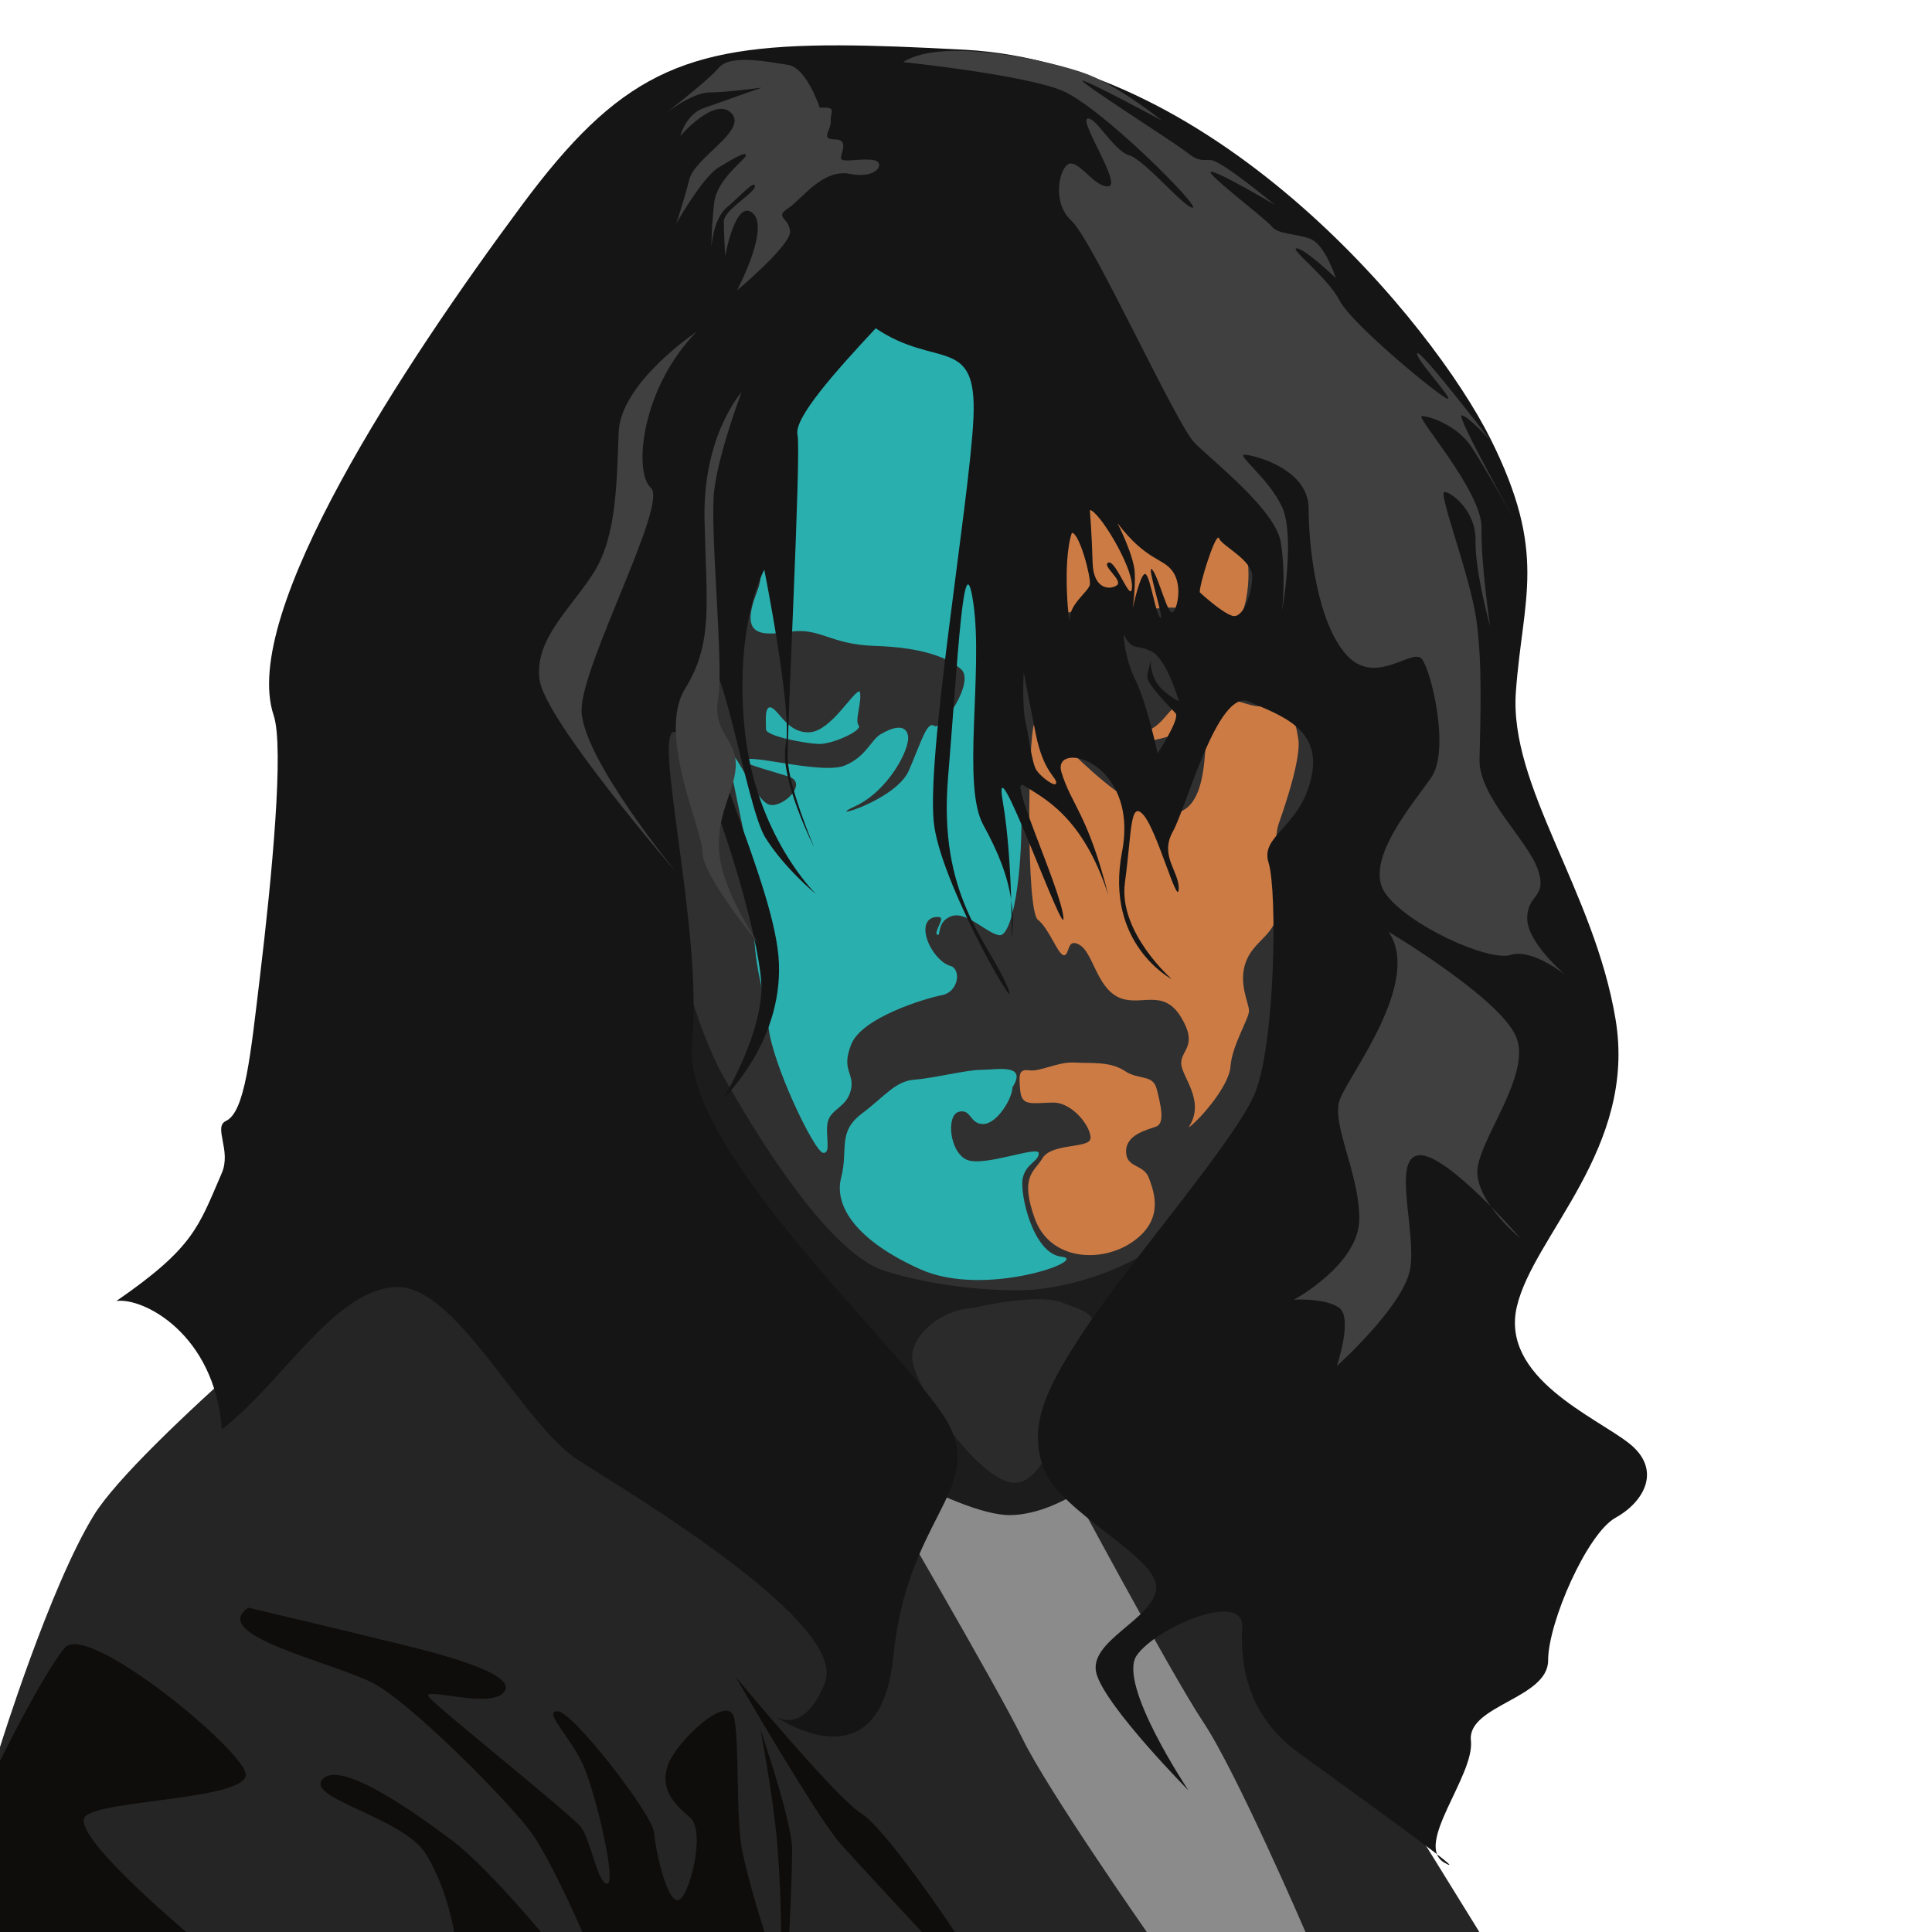 <?xml version="1.0" encoding="UTF-8" standalone="no"?>
<!-- Created with Inkscape (http://www.inkscape.org/) -->

<svg
   xmlns:dc="http://purl.org/dc/elements/1.1/"
   xmlns:cc="http://creativecommons.org/ns#"
   xmlns:rdf="http://www.w3.org/1999/02/22-rdf-syntax-ns#"
   xmlns:svg="http://www.w3.org/2000/svg"
   xmlns="http://www.w3.org/2000/svg"
   xmlns:sodipodi="http://sodipodi.sourceforge.net/DTD/sodipodi-0.dtd"
   xmlns:inkscape="http://www.inkscape.org/namespaces/inkscape"
   width="1000"
   height="1000"
   viewBox="0 0 264.583 264.583"
   id="svg4332"
   version="1.1"
   inkscape:version="0.91+devel r13925"
   sodipodi:docname="robbie-seahag.svg"
   inkscape:export-filename="/Users/agarone/Documents/git/art/robbie-seahag/robbie-seahag.png"
   inkscape:export-xdpi="90"
   inkscape:export-ydpi="90">
  <defs
     id="defs4334" />
  <sodipodi:namedview
     id="base"
     pagecolor="#ffffff"
     bordercolor="#666666"
     borderopacity="1.0"
     inkscape:pageopacity="0.0"
     inkscape:pageshadow="2"
     inkscape:zoom="0.98994949"
     inkscape:cx="337.52052"
     inkscape:cy="494.71875"
     inkscape:document-units="px"
     inkscape:current-layer="layer4"
     showgrid="false"
     units="px"
     showguides="true"
     inkscape:guide-bbox="true"
     inkscape:window-width="1920"
     inkscape:window-height="1151"
     inkscape:window-x="0"
     inkscape:window-y="1"
     inkscape:window-maximized="1">
    <sodipodi:guide
       position="264.583,0"
       orientation="1,0"
       id="guide4340"
       inkscape:label=""
       inkscape:color="rgb(0,0,255)" />
    <sodipodi:guide
       position="0,0"
       orientation="1,0"
       id="guide4342"
       inkscape:label=""
       inkscape:color="rgb(0,0,255)" />
    <sodipodi:guide
       position="0,0"
       orientation="0,1"
       id="guide4344"
       inkscape:label=""
       inkscape:color="rgb(0,0,255)" />
    <sodipodi:guide
       position="0,264.583"
       orientation="0,1"
       id="guide4346"
       inkscape:label=""
       inkscape:color="rgb(0,0,255)" />
  </sodipodi:namedview>
  <g
     inkscape:label="BG"
     inkscape:groupmode="layer"
     id="layer1"
     transform="translate(0,-32.417)"
     style="display:none">
    <rect
       style="opacity:1;fill:#ffffff;fill-opacity:1;stroke:none;stroke-width:11.608;stroke-miterlimit:4;stroke-dasharray:none;stroke-opacity:1"
       id="rect5606"
       width="264.583"
       height="264.583"
       x="0"
       y="32.417" />
  </g>
  <g
     inkscape:groupmode="layer"
     id="layer2"
     inkscape:label="Neck"
     style="display:inline">
    <path
       style="fill:#1c1c1c;fill-opacity:1;fill-rule:evenodd;stroke:none;stroke-width:0.524px;stroke-linecap:butt;stroke-linejoin:miter;stroke-opacity:1"
       d="m 183.183,131.022 -3.982,66.954 -36.041,13.743 -57.944,-12.51 -0.796,-83.868 z"
       id="path4824"
       inkscape:connector-curvature="0" />
    <path
       style="display:inline;fill:#2b2b2b;fill-opacity:1;fill-rule:evenodd;stroke:none;stroke-width:0.265px;stroke-linecap:butt;stroke-linejoin:miter;stroke-opacity:1"
       d="m 133.179,179.152 c 0,0 8.846,-2.164 12.342,-0.747 3.496,1.417 5.859,1.323 3.118,7.465 -2.74,6.142 -5.008,17.387 -9.827,17.198 -4.819,-0.189 -14.08,-13.702 -13.891,-17.292 0.189,-3.591 4.703,-6.538 8.257,-6.624 z"
       id="path4887"
       inkscape:connector-curvature="0" />
  </g>
  <g
     inkscape:groupmode="layer"
     id="layer7"
     inkscape:label="Jacket">
    <path
       style="fill:#8b8b8b;fill-opacity:1;fill-rule:evenodd;stroke:none;stroke-width:0.265px;stroke-linecap:butt;stroke-linejoin:miter;stroke-opacity:1"
       d="m 155.348,264.583 29.482,0 -31.372,-64.634 c 0,0 -7.519,7.394 -15.04,7.54 -7.521,0.146 -25.781,-11.697 -25.781,-11.697 z"
       id="path4187"
       inkscape:connector-curvature="0"
       sodipodi:nodetypes="ccczcc" />
    <path
       style="fill:#252525;fill-rule:evenodd;stroke:none;stroke-width:0.265px;stroke-linecap:butt;stroke-linejoin:miter;stroke-opacity:1;fill-opacity:1"
       d="m 157.049,264.583 c 0,0 -13.607,-19.466 -17.009,-26.458 -3.402,-6.993 -19.844,-35.152 -19.844,-35.152 L 51.405,171.034 c 0,0 -32.506,26.647 -38.554,36.475 C 6.804,217.336 0,239.259 0,239.259 l 0,25.324 z"
       id="path4173"
       inkscape:connector-curvature="0" />
    <path
       style="fill:#0f0d0c;fill-rule:evenodd;stroke:none;stroke-width:0.265px;stroke-linecap:butt;stroke-linejoin:miter;stroke-opacity:1;fill-opacity:1"
       d="m 130.78,264.583 c 0,0 -9.449,-14.174 -12.851,-16.253 -3.402,-2.079 -17.198,-18.71 -17.198,-18.71 0,0 11.15,19.277 14.363,22.868 3.213,3.591 11.15,12.095 11.15,12.095 z"
       id="path4175"
       inkscape:connector-curvature="0" />
    <path
       style="fill:#0f0d0c;fill-rule:evenodd;stroke:none;stroke-width:0.265px;stroke-linecap:butt;stroke-linejoin:miter;stroke-opacity:1;fill-opacity:1"
       d="m 106.967,264.583 c 0,0 0,-6.048 -0.567,-12.473 -0.567,-6.426 -2.268,-15.308 -2.268,-15.308 0,0 4.347,12.662 4.347,16.442 0,3.78 -0.378,11.339 -0.378,11.339 z"
       id="path4177"
       inkscape:connector-curvature="0" />
    <path
       style="fill:#0f0d0c;fill-rule:evenodd;stroke:none;stroke-width:0.265px;stroke-linecap:butt;stroke-linejoin:miter;stroke-opacity:1;fill-opacity:1"
       d="m 34.018,220.171 c 0,0 14.363,3.402 18.143,4.347 3.78,0.945 18.521,4.158 17.009,6.993 -1.512,2.835 -11.906,-0.756 -10.394,0.945 1.512,1.701 19.466,16.064 20.789,17.765 1.323,1.701 2.268,7.749 3.591,7.749 1.323,0 -1.512,-12.095 -3.213,-16.064 -1.701,-3.969 -5.67,-7.56 -3.591,-7.56 2.079,0 13.04,14.174 13.229,16.631 0.189,2.457 1.701,9.26 3.213,9.26 1.512,0 3.969,-9.449 1.701,-11.339 -2.268,-1.89 -4.158,-3.969 -3.024,-7.182 1.134,-3.213 8.315,-10.016 9.071,-6.426 0.756,3.591 0.189,13.796 1.134,18.332 0.945,4.536 3.024,10.961 3.024,10.961 l -24.946,0 c 0,0 -4.158,-9.638 -6.993,-13.607 C 69.926,247.007 56.507,233.4 51.216,230.565 45.924,227.731 28.348,223.951 34.018,220.171 Z"
       id="path4179"
       inkscape:connector-curvature="0" />
    <path
       style="fill:#0f0d0c;fill-rule:evenodd;stroke:none;stroke-width:0.265px;stroke-linecap:butt;stroke-linejoin:miter;stroke-opacity:1;fill-opacity:1"
       d="m 74.083,264.583 c 0,0 -7.56,-9.071 -12.095,-12.473 -4.536,-3.402 -15.119,-11.15 -17.765,-8.504 -2.646,2.646 11.15,5.292 14.174,10.394 3.024,5.103 3.78,10.583 3.78,10.583 z"
       id="path4181"
       inkscape:connector-curvature="0" />
    <path
       style="fill:#0f0d0c;fill-rule:evenodd;stroke:none;stroke-width:0.265px;stroke-linecap:butt;stroke-linejoin:miter;stroke-opacity:1;fill-opacity:1"
       d="m 25.513,264.583 c 0,0 -16.253,-13.607 -13.796,-15.875 2.457,-2.268 22.679,-2.268 21.923,-5.859 C 32.884,239.259 11.906,222.061 8.882,225.652 5.859,229.243 0,241.149 0,241.149 l 0,23.435 z"
       id="path4183"
       inkscape:connector-curvature="0" />
    <path
       style="fill:#252525;fill-rule:evenodd;stroke:none;stroke-width:0.265px;stroke-linecap:butt;stroke-linejoin:miter;stroke-opacity:1;fill-opacity:1"
       d="m 178.783,264.583 c 0,0 -9.449,-21.923 -13.985,-28.726 -4.536,-6.804 -19.277,-34.396 -19.277,-34.396 l 13.607,-7.182 43.467,70.304 z"
       id="path4185"
       inkscape:connector-curvature="0" />
  </g>
  <g
     inkscape:groupmode="layer"
     id="layer3"
     inkscape:label="Head"
     style="display:inline">
    <path
       style="fill:#303030;fill-opacity:1;fill-rule:evenodd;stroke:none;stroke-width:0.276px;stroke-linecap:butt;stroke-linejoin:miter;stroke-opacity:1"
       d="m 141.689,176.606 c 7.7,-0.787 18.658,-4.627 24.285,-13.584 5.627,-8.958 11.057,-26.381 14.413,-43.411 3.356,-17.03 8.49,-40.851 -0.79,-51.581 -9.28,-10.73 -12.241,-32.976 -41.166,-32.878 -28.925,0.098 -46.596,21.755 -49.853,42.82 -3.258,21.066 3.356,56.798 10.464,69.398 7.108,12.6 15.598,24.609 22.113,26.676 6.515,2.067 15.005,2.953 20.534,2.559 z"
       id="path4827"
       inkscape:connector-curvature="0" />
  </g>
  <g
     inkscape:groupmode="layer"
     id="layer4"
     inkscape:label="Face"
     style="display:inline">
    <g
       id="g4188">
      <path
         inkscape:connector-curvature="0"
         id="path4834"
         d="m 124.013,43.017 c 2.138,-0.535 11.693,2.005 11.493,12.428 -0.2,10.424 -0.802,31.003 0.401,33.075 1.203,2.071 3.608,9.822 3.942,20.647 0.334,10.824 -1.27,19.177 -3.007,18.909 -1.737,-0.267 -4.477,-3.341 -6.548,-2.606 -2.071,0.735 -1.403,2.873 -1.938,2.539 -0.535,-0.334 1.069,-2.272 0.334,-2.405 -0.735,-0.134 -2.138,0.134 -1.938,2.071 0.2,1.938 1.938,4.209 3.408,4.61 1.47,0.401 1.203,3.541 -1.203,4.009 -2.405,0.468 -10.891,3.074 -12.361,6.682 -1.47,3.608 0.468,3.942 -0.067,6.281 -0.535,2.339 -2.673,2.606 -3.14,4.276 -0.468,1.67 0.535,4.477 -0.668,4.343 -1.203,-0.134 -7.016,-12.294 -7.484,-17.306 -0.468,-5.011 -2.205,-8.085 -1.938,-15.034 0.267,-6.949 -4.209,-22.183 -3.274,-22.317 0.935,-0.134 3.541,6.749 5.479,7.016 1.938,0.267 5.145,-3.007 2.539,-3.875 -2.606,-0.869 -7.617,-2.071 -5.746,-2.405 1.871,-0.334 10.557,2.071 13.43,0.869 2.873,-1.203 3.541,-3.474 4.878,-4.276 1.336,-0.802 3.408,-1.604 3.742,0.2 0.334,1.804 -2.74,7.617 -7.283,9.689 -4.544,2.071 5.613,-0.735 7.417,-4.944 1.804,-4.21 2.472,-6.749 3.474,-6.08 1.002,0.668 5.613,-6.014 3.675,-7.751 -1.938,-1.737 -5.613,-3.007 -11.827,-3.207 -6.214,-0.2 -7.417,-2.539 -11.626,-1.938 -4.21,0.601 -6.882,0.535 -4.477,-5.546 2.405,-6.08 -3.809,-16.838 -1.27,-21.114 2.539,-4.276 10.357,-15.969 21.582,-16.838 z"
         style="fill:#2aafaf;fill-opacity:1;fill-rule:evenodd;stroke:none;stroke-width:0.265px;stroke-linecap:butt;stroke-linejoin:miter;stroke-opacity:1" />
      <path
         inkscape:connector-curvature="0"
         id="path4838"
         d="m 138.646,148.922 c 0,1.537 -2.138,5.011 -4.009,5.011 -1.871,0 -1.604,-2.138 -3.341,-1.67 -1.737,0.468 -1.27,5.479 1.069,6.548 2.339,1.069 9.889,-2.005 9.889,-0.869 0,1.136 -1.804,1.403 -2.205,3.474 -0.401,2.071 1.403,10.29 5.345,10.691 3.942,0.401 -10.49,5.679 -19.31,1.737 -8.82,-3.942 -11.893,-8.686 -10.891,-12.562 1.002,-3.875 -0.535,-6.214 2.806,-8.753 3.341,-2.539 4.61,-4.477 7.283,-4.677 2.673,-0.2 7.016,-1.336 9.087,-1.336 2.071,0 6.414,-0.935 4.276,2.405 z"
         style="fill:#2aafaf;fill-opacity:1;fill-rule:evenodd;stroke:none;stroke-width:0.265px;stroke-linecap:butt;stroke-linejoin:miter;stroke-opacity:1" />
      <path
         inkscape:connector-curvature="0"
         id="path4842"
         d="m 117.74,94.683 c 0.378,1.323 -0.742,3.993 -0.141,4.661 0.601,0.668 -3.608,2.606 -5.479,2.539 -1.871,-0.067 -7.216,-1.069 -7.216,-2.005 0,-0.935 -0.267,-3.475 0.802,-2.94 1.069,0.535 2.272,3.541 5.212,3.341 2.94,-0.2 5.961,-5.714 6.823,-5.596 z"
         style="fill:#2aafaf;fill-opacity:1;fill-rule:evenodd;stroke:none;stroke-width:0.265px;stroke-linecap:butt;stroke-linejoin:miter;stroke-opacity:1" />
    </g>
    <g
       id="g4182"
       style="fill:#cc7b45;fill-opacity:1">
      <path
         inkscape:connector-curvature="0"
         id="path4830"
         d="m 142.686,158.75 c 1.134,-2.268 6.45,-1.409 6.651,-2.812 0.2,-1.403 -2.339,-5.011 -5.212,-4.944 -2.873,0.067 -4.209,0.535 -4.41,-1.67 -0.2,-2.205 -0.2,-2.94 1.27,-2.74 1.47,0.2 3.942,-1.203 6.147,-1.069 2.205,0.134 4.878,-0.2 6.882,1.136 2.005,1.336 3.875,0.401 4.41,2.539 0.535,2.138 1.136,4.61 -0.067,5.078 -1.203,0.468 -4.143,1.069 -4.143,3.408 0,2.339 2.405,1.67 3.14,3.675 0.735,2.005 2.071,5.679 -2.205,8.686 -4.276,3.007 -11.359,2.606 -13.43,-3.14 -2.071,-5.746 -0.139,-6.404 0.966,-8.146 z"
         style="fill:#cc7b45;fill-opacity:1;fill-rule:evenodd;stroke:none;stroke-width:0.265px;stroke-linecap:butt;stroke-linejoin:miter;stroke-opacity:1" />
      <path
         inkscape:connector-curvature="0"
         id="path4832"
         d="m 162.767,154.401 c 1.069,-0.601 5.546,-5.479 5.746,-8.352 0.2,-2.873 2.539,-6.548 2.539,-7.617 0,-1.069 -1.604,-3.942 -0.334,-6.949 1.27,-3.007 4.343,-3.475 4.41,-7.751 0.067,-4.276 -0.869,-8.486 0,-10.958 0.869,-2.472 3.074,-8.954 2.673,-11.559 -0.401,-2.606 -1.537,-6.815 -3.608,-5.011 -2.071,1.804 -5.813,-1.604 -8.018,-0.267 -2.205,1.336 1.002,15.836 -6.348,15.502 -7.35,-0.334 -17.306,-14.032 -18.174,-12.361 -0.869,1.67 -1.136,25.591 0.468,26.861 1.604,1.27 2.806,4.944 3.608,4.878 0.802,-0.067 0.334,-2.472 2.138,-1.403 1.804,1.069 2.339,5.746 5.279,7.149 2.94,1.403 6.08,-1.336 8.553,2.673 2.472,4.009 0,4.544 0.067,6.414 0.067,1.871 3.408,5.145 1.002,8.753 z"
         style="fill:#cc7b45;fill-opacity:1;fill-rule:evenodd;stroke:none;stroke-width:0.265px;stroke-linecap:butt;stroke-linejoin:miter;stroke-opacity:1" />
      <path
         inkscape:connector-curvature="0"
         id="path4836"
         d="m 137.777,80.167 c 0,1.938 -0.134,6.014 3.274,4.61 3.408,-1.403 14.566,-1.136 18.508,-1.537 3.942,-0.401 8.686,2.74 9.956,1.67 1.27,-1.069 2.272,-8.018 0.535,-10.49 -1.737,-2.472 -12.562,-16.905 -18.041,-15.034 -5.479,1.871 -14.366,13.764 -14.232,20.78 z"
         style="fill:#cc7b45;fill-opacity:1;fill-rule:evenodd;stroke:none;stroke-width:0.265px;stroke-linecap:butt;stroke-linejoin:miter;stroke-opacity:1" />
      <path
         style="fill:#cc7b45;fill-opacity:1;fill-rule:evenodd;stroke:none;stroke-width:0.265px;stroke-linecap:butt;stroke-linejoin:miter;stroke-opacity:1"
         d="m 148.786,94.683 c -0.378,1.323 0.742,3.993 0.141,4.661 -0.601,0.668 3.608,2.606 5.479,2.539 1.871,-0.067 7.216,-1.069 7.216,-2.005 0,-0.935 0.267,-3.475 -0.802,-2.94 -1.069,0.535 -2.272,3.541 -5.212,3.341 -2.94,-0.2 -5.961,-5.714 -6.823,-5.596 z"
         id="path4189"
         inkscape:connector-curvature="0" />
    </g>
  </g>
  <g
     inkscape:groupmode="layer"
     id="layer5"
     inkscape:label="Hair"
     style="display:inline">
    <path
       style="fill:#151515;fill-opacity:1;fill-rule:evenodd;stroke:none;stroke-width:1px;stroke-linecap:butt;stroke-linejoin:miter;stroke-opacity:1"
       d="m 433.869,23.438 c -81.185,-0.191 -114.503,15.687 -164.158,82.578 -61.114,82.327 -145.967,211.121 -128.289,263.648 5.488,16.308 -0.831,83.052 -7.115,135.295 -4.84,40.239 -7.626,69.697 -17.515,74.312 -6.765,3.157 2.929,15.159 -2.19,26.984 -12.079,27.902 -14.394,38.432 -54.479,66.101 13.637,-2.02 50.835,16.752 54.538,66.317 31.203,-24.006 57.571,-71.519 89.391,-73.539 31.82,-2.02 65.155,70.709 95.46,89.902 30.305,19.193 138.897,84.348 126.775,114.652 -9.053,22.631 -20.353,20.192 -25.498,17.506 11.393,7.184 54.72,30.195 60.854,-31.143 7.071,-70.711 45.455,-85.358 29.293,-118.693 -16.162,-33.335 -139.401,-141.421 -133.34,-198.494 6.061,-57.074 -21.213,-163.644 -8.586,-160.613 12.627,3.03 45.963,108.591 44.447,134.35 -1.515,25.759 -19.699,55.053 -19.699,55.053 0,0 30.304,-28.283 28.789,-69.699 -1.515,-41.416 -45.456,-122.229 -38.385,-148.998 7.071,-26.769 21.213,67.679 31.314,83.842 10.101,16.162 26.264,29.295 26.264,29.295 0,0 -31.315,-30.305 -36.871,-84.854 -5.556,-54.548 10.102,-82.832 10.102,-82.832 0,0 14.649,73.236 11.113,90.408 -3.536,17.173 14.646,53.033 14.646,53.033 0,0 -13.132,-30.81 -13.637,-45.457 -0.505,-14.647 7.071,-159.099 5.051,-167.686 -2.02,-8.586 19.698,-32.829 40.406,-55.053 31.315,21.213 52.528,3.03 50.508,46.467 -2.02,43.437 -25.254,177.788 -20.203,211.123 5.051,33.335 47.477,105.056 37.375,81.822 -10.102,-23.234 -35.355,-46.467 -30.305,-107.076 5.051,-60.609 8.082,-125.26 13.133,-89.904 5.051,35.355 -6.061,93.943 5.051,114.146 7.827,14.23 12.631,26.458 14.443,38.797 -0.427,-14.391 -1.476,-34.201 -4.342,-50.918 -6.061,-35.355 33.335,75.762 31.314,59.6 -2.02,-16.162 -29.295,-73.741 -20.203,-67.68 9.091,6.061 30.16,15.161 43.436,56.568 -10.653,-42.164 -19.212,-46.682 -24.242,-63.641 -4.958,-16.718 40.406,-6.061 31.314,41.416 -9.091,47.477 25.758,65.66 25.758,65.66 0,0 -27.778,-24.243 -24.242,-50.002 3.536,-25.759 2.525,-42.933 9.596,-34.852 7.071,8.081 17.677,47.478 18.182,38.387 0.505,-9.091 -10.1,-17.172 -3.029,-29.799 7.071,-12.627 23.234,-74.247 39.396,-67.176 16.162,7.071 38.129,13.958 32.068,39.717 -6.061,25.759 -26.512,29.479 -21.967,43.621 4.546,14.142 3.536,95.458 -7.576,120.207 -11.112,24.749 -62.63,84.348 -84.854,117.178 -22.223,32.83 -32.325,53.033 -23.738,75.762 8.586,22.728 59.094,45.457 58.084,61.619 -1.01,16.162 -35.861,27.275 -30.811,44.447 5.051,17.173 47.477,60.104 47.477,60.104 0,0 -36.869,-55.052 -26.768,-69.699 10.101,-14.647 55.558,-33.841 54.548,-14.648 -1.01,19.193 2.524,45.457 28.788,64.65 26.264,19.193 91.924,66.166 75.761,57.075 -16.162,-9.091 15.659,-44.952 13.639,-63.135 -2.02,-18.183 39.9,-21.718 39.9,-41.416 0,-19.698 20.202,-65.661 34.85,-73.742 14.647,-8.081 24.245,-24.748 7.072,-38.385 -17.173,-13.637 -66.67,-33.84 -58.084,-70.711 8.586,-36.871 62.123,-81.822 51.012,-148.492 -11.112,-66.67 -55.052,-120.209 -51.516,-169.201 3.536,-48.992 16.667,-71.216 -13.133,-130.814 C 740.442,167.13 629.83,32.778 498.51,25.707 473.887,24.381 452.604,23.482 433.869,23.438 Z m 88.682,441.592 c 0.476,16.045 0.176,25.337 0.709,15.752 0.299,-5.375 0.052,-10.573 -0.709,-15.752 z M 400.787,887.195 C 399.046,886.097 398,885.348 398,885.348 c 0,0 1.043,0.937 2.787,1.848 z M 563.215,263.572 C 567.858,263.929 585,292.143 585,302.857 c 0,10.714 -8.214,-13.571 -12.143,-12.143 -3.929,1.429 7.857,9.285 4.285,11.785 -3.571,2.5 -12.143,2.143 -12.5,-11.785 -0.357,-13.929 -1.428,-27.143 -1.428,-27.143 z M 577.5,270.357 c 15,19.643 23.572,17.857 28.572,25 5,7.143 2.5,18.927 0,21.07 -2.5,2.143 -7.501,-18.928 -10.715,-22.143 -3.214,-3.214 6.785,27.143 4.285,25 -2.5,-2.143 -5,-20.357 -7.5,-22.5 -2.5,-2.143 -6.785,17.5 -6.785,17.5 0,0 1.427,-9.284 1.07,-18.213 C 586.071,287.144 577.5,270.357 577.5,270.357 Z m -23.572,5 c 3.929,0 10.001,23.214 9.287,26.785 -0.714,3.571 -10.357,10 -10.357,17.5 0,7.5 -4.287,-28.571 1.07,-44.285 z m 75.725,2.467 c 0.141,0.018 0.258,0.145 0.348,0.391 1.429,3.929 17.143,11.071 17.143,19.643 0,8.571 -4.643,22.143 -10.357,20.357 C 631.071,316.429 620,306.072 620,306.072 c 0,-4.688 7.534,-28.524 9.652,-28.248 z m -48.938,50.033 c 4.643,9.286 6.785,4.642 14.643,8.928 7.857,4.286 13.928,25.715 13.928,25.715 0,0 -9.286,-4.642 -12.5,-11.428 C 593.571,344.287 595,340.357 595,340.357 c 0,0 -1.428,4.999 -2.143,8.928 -0.714,3.929 12.143,16.43 14.643,19.287 2.5,2.857 -9.285,20.713 -9.285,20.713 0,0 -5.358,-25.357 -11.43,-37.857 -6.071,-12.5 -6.07,-23.57 -6.07,-23.57 z m -51.682,19.572 c 0,0 2.303,12.265 6.217,31.824 3.914,19.559 10.59,22.212 10.59,25.195 0,2.984 -7.598,-2.652 -10.131,-6.299 -2.533,-3.647 -3.914,-17.571 -5.756,-25.195 -1.842,-7.625 -0.92,-25.525 -0.92,-25.525 z"
       transform="scale(0.265)"
       id="path4845"
       inkscape:connector-curvature="0"
       sodipodi:nodetypes="ssssssccssscssssscssscscscsscsssssscssscsscsssssssssssscsssssssssssssscscccccssssccssssscsccsscscsscscscscsscsccssccc" />
  </g>
  <g
     inkscape:groupmode="layer"
     id="layer6"
     inkscape:label="Holes"
     style="display:inline">
    <path
       style="fill:#404040;fill-rule:evenodd;stroke:none;stroke-width:0.265px;stroke-linecap:butt;stroke-linejoin:miter;stroke-opacity:1;fill-opacity:1"
       d="m 112.259,14.741 c 0,0 -1.795,-5.481 -4.347,-5.859 -2.551,-0.378 -7.843,-1.512 -9.449,0.378 -1.606,1.89 -7.56,6.426 -7.56,6.426 0,0 3.874,-3.024 6.237,-3.024 2.362,0 7.182,-0.661 7.182,-0.661 0,0 -5.67,1.984 -8.032,2.835 -2.362,0.85 -3.118,3.78 -3.118,3.78 0,0 4.725,-5.481 6.993,-3.118 2.268,2.362 -5.008,6.048 -5.764,9.071 -0.756,3.024 -1.795,6.048 -1.795,6.048 0,0 3.591,-6.331 5.764,-7.654 2.173,-1.323 3.78,-2.268 3.78,-1.701 0,0.567 -3.969,3.213 -4.347,6.52 -0.378,3.307 -0.378,6.142 -0.378,6.142 0,0 0.189,-3.874 2.079,-5.481 1.89,-1.606 3.874,-3.874 3.874,-2.929 0,0.945 -4.252,3.213 -4.252,4.819 0,1.606 0.189,4.725 0.189,4.725 0,0 1.417,-7.938 3.78,-5.859 2.362,2.079 -2.173,10.583 -2.173,10.583 0,0 7.465,-6.237 7.276,-8.126 -0.189,-1.89 -2.173,-1.89 -0.283,-3.118 1.89,-1.228 4.725,-5.481 8.504,-4.725 3.78,0.756 4.914,-1.606 3.213,-1.89 -1.701,-0.283 -4.252,0.378 -4.441,-0.189 -0.189,-0.567 1.228,-2.646 -0.85,-2.646 -2.079,0 -0.472,-1.228 -0.567,-2.551 -0.095,-1.323 0.945,-1.89 -1.512,-1.795 z"
       id="path4160"
       inkscape:connector-curvature="0" />
    <path
       style="fill:#404040;fill-rule:evenodd;stroke:none;stroke-width:0.259px;stroke-linecap:butt;stroke-linejoin:miter;stroke-opacity:1;fill-opacity:1"
       d="m 123.693,8.504 c 0,0 16.329,1.701 21.682,3.874 5.352,2.173 19.142,16.064 17.962,16.064 -1.179,0 -6.532,-6.52 -8.709,-7.182 -2.177,-0.661 -4.627,-5.386 -5.715,-5.008 -1.089,0.378 4.717,9.071 2.903,9.26 -1.814,0.189 -3.719,-3.118 -5.171,-3.118 -1.451,0 -2.812,5.197 0.091,7.843 2.903,2.646 14.333,27.876 16.874,30.427 2.54,2.551 11.068,9.166 11.793,13.607 0.726,4.441 0.181,9.355 0.181,9.355 0,0 1.814,-10.205 0,-14.174 -1.814,-3.969 -6.441,-7.276 -5.08,-7.182 1.361,0.094 8.709,1.984 8.709,7.371 0,5.386 1.179,15.592 5.171,20.033 3.992,4.441 9.072,-1.039 10.342,0.567 1.27,1.606 3.901,12.473 1.27,16.253 -2.631,3.78 -9.344,11.528 -6.26,15.875 3.084,4.347 14.152,9.355 17.146,8.41 2.994,-0.945 7.62,2.835 7.62,2.835 0,0 -5.352,-4.441 -5.352,-7.843 0,-3.402 2.812,-2.74 1.451,-6.709 -1.361,-3.969 -8.074,-9.922 -7.983,-15.025 0.091,-5.103 0.454,-13.135 -0.454,-19.277 -0.907,-6.142 -5.262,-17.387 -4.354,-17.387 0.907,0 4.354,2.551 4.264,6.709 -0.091,4.158 1.996,11.717 1.996,11.717 0,0 -1.27,-8.504 -1.179,-13.513 0.091,-5.008 -9.163,-15.308 -8.165,-15.308 0.998,0 4.808,1.228 6.804,4.252 1.996,3.024 6.26,10.678 6.26,10.678 0,0 -8.437,-15.025 -7.62,-15.025 0.816,0 3.992,3.496 3.992,3.496 0,0 -9.707,-12.662 -10.07,-12.001 -0.363,0.661 4.899,6.237 4.173,6.237 -0.726,0 -13.063,-10.111 -14.787,-13.418 -1.724,-3.307 -6.985,-7.182 -5.897,-7.182 1.089,0 5.352,4.063 5.352,4.063 0,0 -1.451,-4.63 -3.538,-5.386 -2.087,-0.756 -4.354,-0.567 -5.262,-1.701 -0.907,-1.134 -9.344,-7.465 -8.255,-7.465 1.089,0 8.709,4.536 8.709,4.536 0,0 -7.348,-6.142 -8.8,-6.142 -1.451,0 -1.814,0.094 -3.357,-1.134 -1.542,-1.228 -15.059,-9.827 -14.152,-9.733 0.907,0.094 10.886,5.481 10.886,5.481 0,0 -5.806,-4.63 -10.16,-6.331 -4.354,-1.701 -19.777,-5.292 -25.31,-1.701 z"
       id="path4162"
       inkscape:connector-curvature="0" />
    <path
       style="fill:#404040;fill-rule:evenodd;stroke:none;stroke-width:0.265px;stroke-linecap:butt;stroke-linejoin:miter;stroke-opacity:1;fill-opacity:1"
       d="m 95.415,45.422 c 0,0 -10.424,6.949 -10.691,13.764 -0.267,6.815 -0.267,14.165 -3.341,19.11 -3.074,4.944 -8.285,9.221 -7.484,14.833 0.802,5.613 18.709,26.326 18.709,26.326 0,0 -13.096,-15.903 -12.963,-22.317 0.134,-6.414 11.893,-28.197 9.488,-30.335 -2.405,-2.138 -1.336,-13.631 6.281,-21.382 z"
       id="path4166"
       inkscape:connector-curvature="0" />
    <path
       style="fill:#404040;fill-rule:evenodd;stroke:none;stroke-width:0.265px;stroke-linecap:butt;stroke-linejoin:miter;stroke-opacity:1;fill-opacity:1"
       d="m 101.562,53.708 c 0,0 -5.345,5.88 -5.078,17.506 0.267,11.626 1.203,16.838 -2.673,23.119 -3.875,6.281 2.405,19.243 2.405,22.451 0,3.207 7.751,12.562 7.751,12.562 0,0 -5.078,-7.216 -5.479,-12.695 -0.401,-5.479 2.405,-8.686 2.272,-12.161 -0.134,-3.475 -3.207,-4.276 -2.405,-8.82 0.802,-4.544 -1.203,-23.252 -0.535,-28.598 0.668,-5.345 3.742,-13.363 3.742,-13.363 z"
       id="path4168"
       inkscape:connector-curvature="0" />
    <path
       style="fill:#404040;fill-rule:evenodd;stroke:none;stroke-width:0.265px;stroke-linecap:butt;stroke-linejoin:miter;stroke-opacity:1;fill-opacity:1"
       d="m 190.162,127.608 c 0,0 14.833,8.82 17.373,14.165 2.539,5.345 -5.479,14.7 -5.212,18.976 0.267,4.276 5.88,8.82 5.88,8.82 0,0 -10.156,-11.76 -13.898,-11.359 -3.742,0.401 -0.267,10.557 -1.203,15.635 -0.935,5.078 -10.023,13.23 -10.023,13.23 0,0 2.272,-6.682 0.267,-8.018 -2.005,-1.336 -6.147,-1.069 -6.147,-1.069 0,0 8.954,-4.811 8.954,-11.092 0,-6.281 -3.875,-12.963 -2.673,-16.303 1.203,-3.341 11.359,-16.17 6.682,-22.985 z"
       id="path4170"
       inkscape:connector-curvature="0" />
  </g>
</svg>
